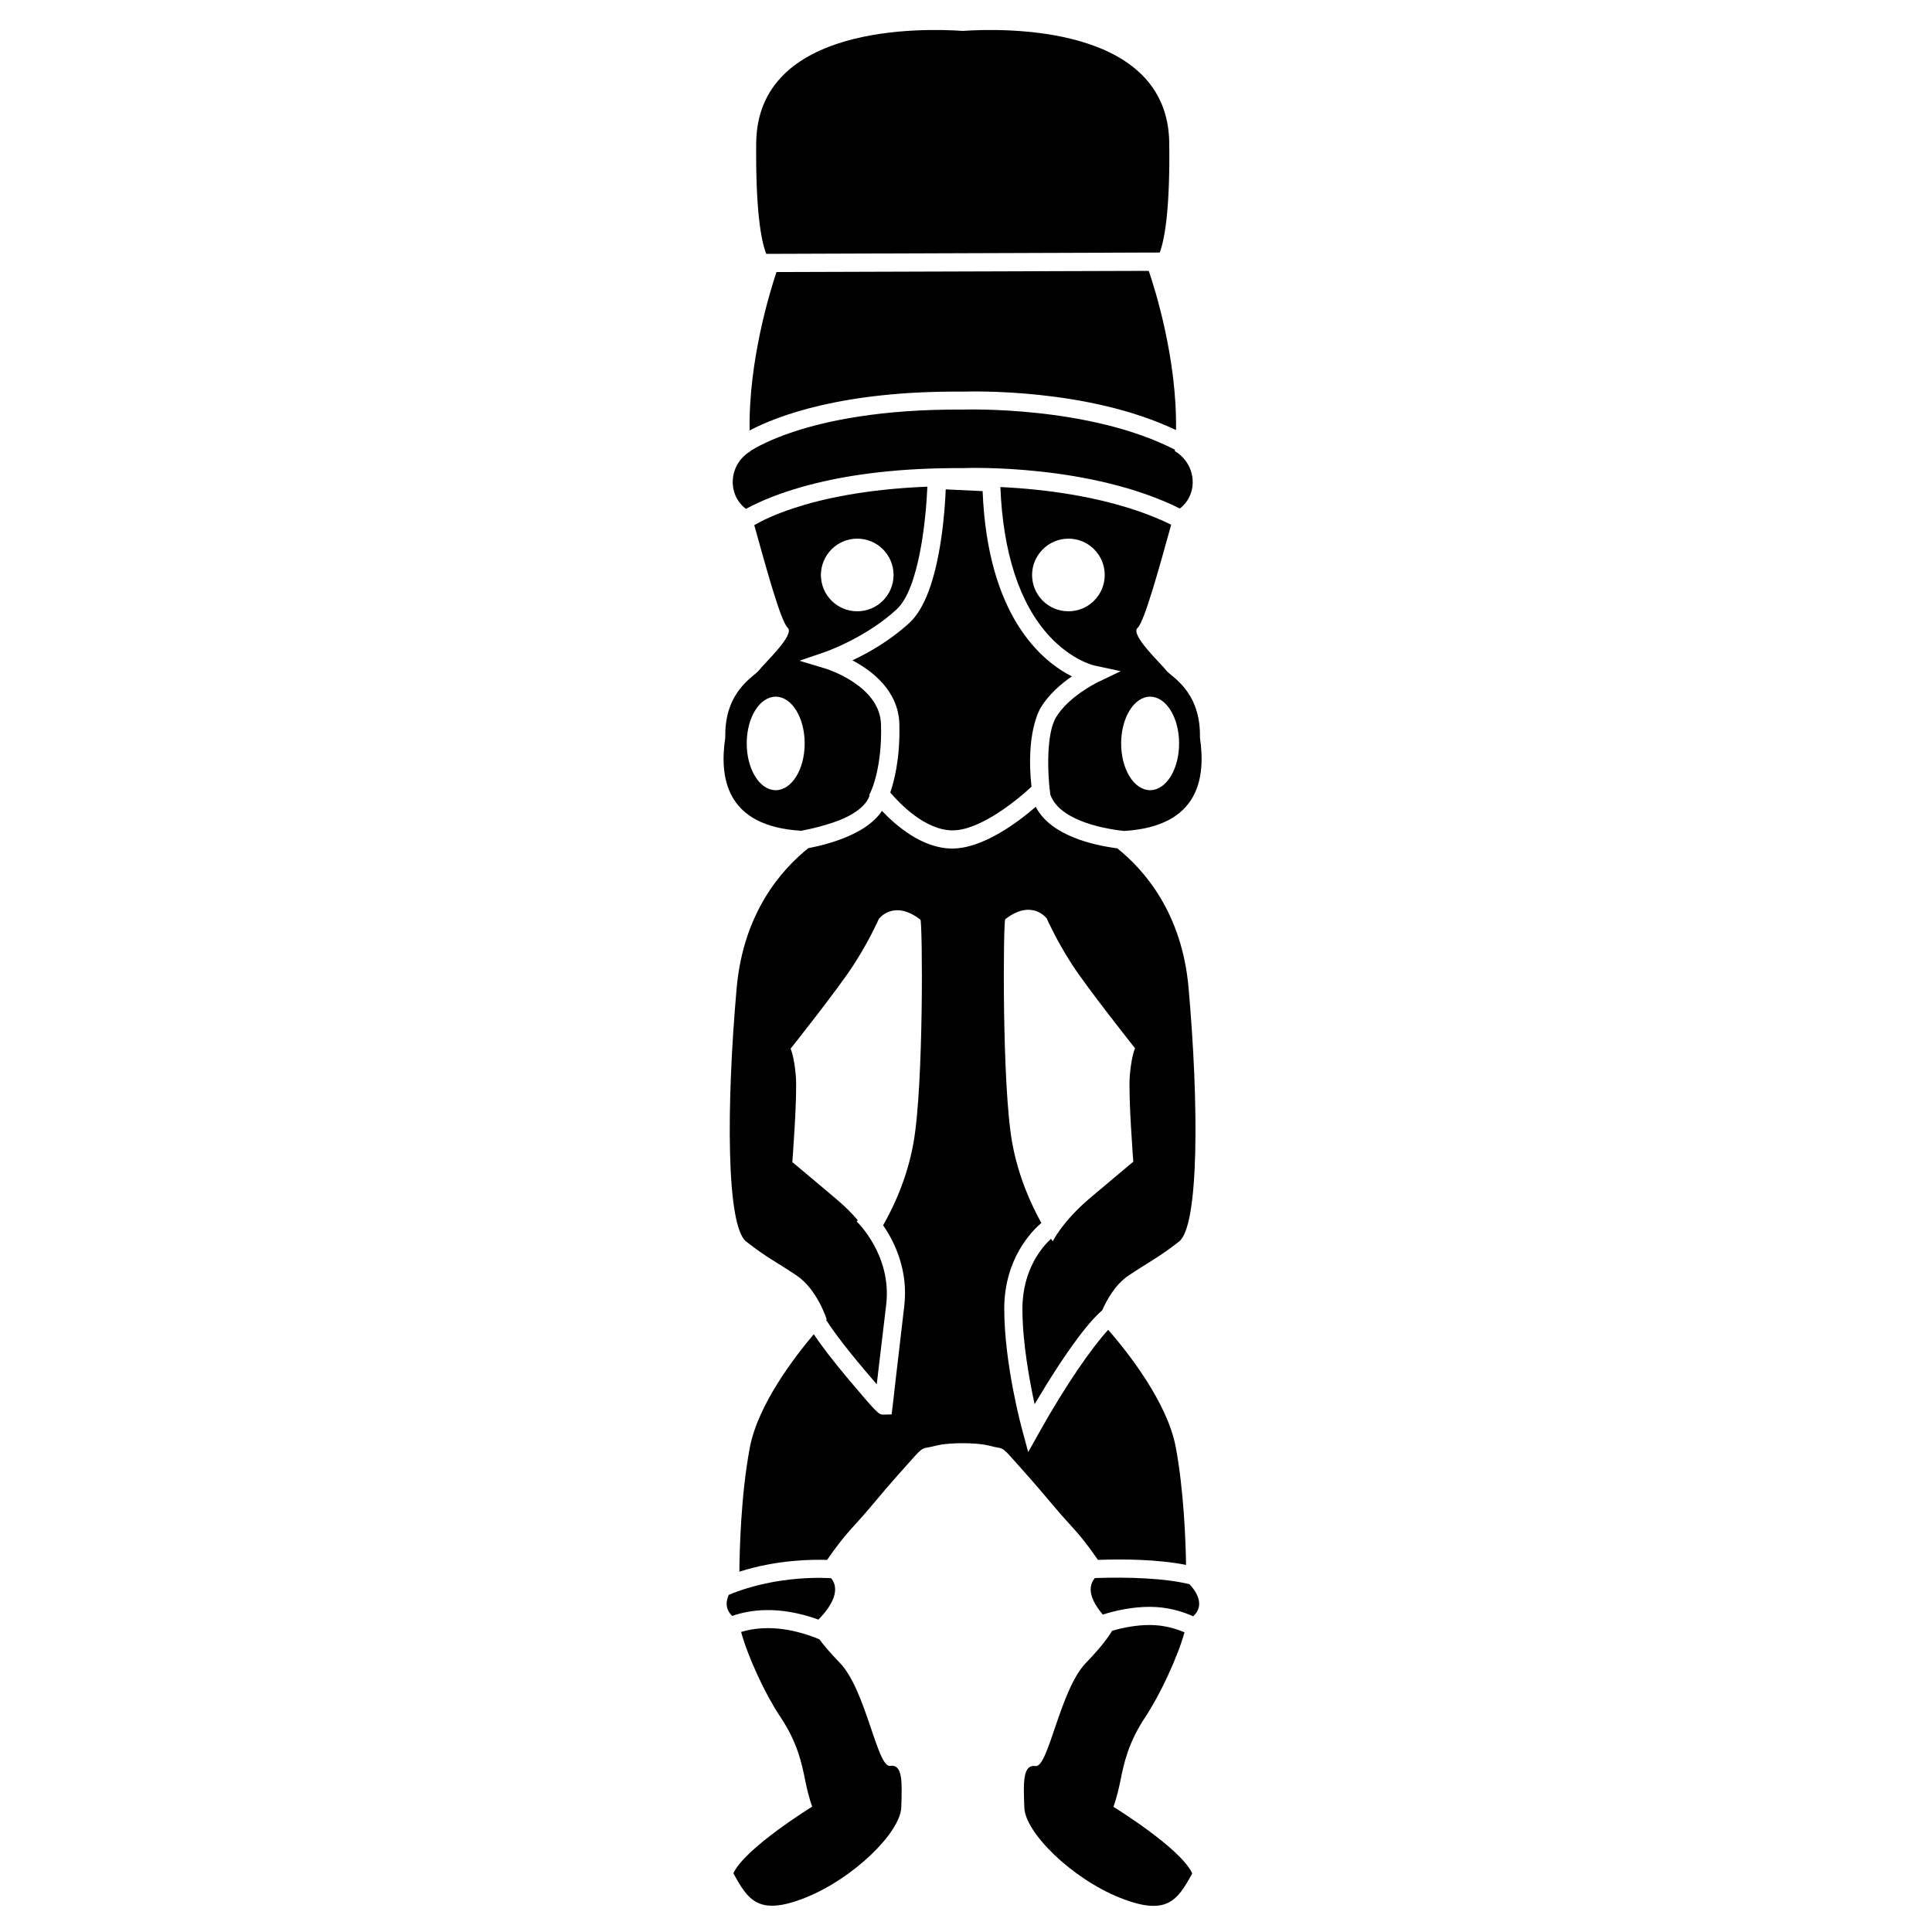 <svg xmlns="http://www.w3.org/2000/svg" xmlns:xlink="http://www.w3.org/1999/xlink" version="1.1" x="0px" y="0px" viewBox="0 0 1000 1000" enable-background="new 0 0 1000 1000" xml:space="preserve"><path d="M605.2,74.1c-0.6-61.9-87.1-59.5-106.9-58.1c-19.8-1.4-106.3-3.8-106.9,58.1c-0.3,33.7,2.3,49.8,5.2,57.3l203.7-0.7  C603.1,123,605.6,106.9,605.2,74.1z"></path><path d="M450.1,411.8l-0.2-0.3l1.2-2.6c0-0.1,5.6-12.2,4.9-34.1c-0.6-19.9-28-28.5-28.3-28.6l-13.9-4.2l13.7-4.7  c0.2-0.1,20.8-7.3,36.6-21.9c11.6-10.7,15.2-46.5,15.9-63.5c-32.6,1.3-55.2,6.5-69.1,11.1c-9.8,3.2-16.5,6.5-20.5,8.8  c5.8,20.8,13.7,49.9,17.3,53.1c4,3.6-12.5,18.8-14.8,22c-2.2,3.1-17.5,10.3-17.5,33.6c0,0.4,0,0.9,0,1.3  c-3.1,20.6,0.2,45.9,39.3,48.2c3.6-0.7,8.3-1.7,13.1-3.2C436.6,424.3,447.5,419.4,450.1,411.8z M443.7,278.8  c10.4,0,18.8,8.4,18.8,18.8s-8.4,18.8-18.8,18.8s-18.8-8.4-18.8-18.8C424.9,287.3,433.3,278.8,443.7,278.8z M401.5,409  c-8.3,0-15-10.8-15-24.2c0-13.4,6.7-24.2,15-24.2s15,10.8,15,24.2S409.8,409,401.5,409z"></path><path d="M498.3,202.7c4-0.1,64.5-2,110.4,19.9c0.6-36.6-10.9-73.1-14.1-82.4l-192.7,0.6c-3.4,10.2-14.5,46.1-13.9,82  C402.3,215.3,436.1,202.2,498.3,202.7z"></path><path d="M543.1,329.2c11.7,12.7,23.3,15.3,23.5,15.3l13.5,2.9l-12.5,6c-0.1,0.1-14.3,7-20.9,17.7c-5.4,8.8-4.3,29.9-3.4,37.3  l0.3,2.3l-0.1,0.1c4,13.1,25.7,18,38.4,19.3c39-2.4,42.2-27.7,39.2-48.2c0-0.4,0-0.9,0-1.3c0-23.3-15.2-30.5-17.5-33.6  c-2.2-3.1-18.8-18.4-14.8-22c3.6-3.2,11.6-32.6,17.4-53.4c-29.2-14.4-66.2-18.5-88.4-19.5C519.1,285.9,527.7,312.5,543.1,329.2z   M595.3,360.6c8.3,0,15,10.8,15,24.2c0,13.4-6.7,24.2-15,24.2s-15-10.8-15-24.2C580.3,371.5,587,360.6,595.3,360.6z M553,278.8  c10.4,0,18.8,8.4,18.8,18.8s-8.4,18.8-18.8,18.8s-18.8-8.4-18.8-18.8C534.2,287.3,542.7,278.8,553,278.8z"></path><path d="M498.3,242.3c4-0.2,66.3-2,112.4,20.9c9.8-7.6,8.6-23-2.6-29.7c0-0.2,0-0.5,0.1-0.7c-44.6-23-109-20.8-109.7-20.8h-0.1h-0.1  c-42.6-0.3-71,6-87.3,11.4c-11.6,3.8-18.8,7.7-22.5,9.9c0,0.1,0,0.2,0,0.2c-11.3,6.7-12.4,22.3-2.4,29.9  C399.3,256.2,433.3,241.9,498.3,242.3z"></path><path d="M383.6,844.7c3.5,12.9,12.5,32.3,20.2,43.8c9,13.4,11.2,24.2,13,33.2s3.6,13.4,3.6,13.4s-34.9,21.5-40.8,34.5  c7.6,13.9,13,22.4,37.6,12.5s48.8-33.6,49.3-46.6c0.4-13,0.9-22.4-5.8-21.5c-6.7,0.9-12.5-39.4-26-53.3c-5-5.2-8.4-9.2-10.6-12.2  C405.5,840.8,391.8,842.2,383.6,844.7z"></path><path d="M377.2,825.5c-1.5,3.3-1.9,7.4,1.8,10.9c9.1-3.2,24.2-5.5,44.6,1.9c4.9-4.9,12.3-14.4,6.6-21.4  C429.5,816.8,402.7,814.8,377.2,825.5z"></path><path d="M617.6,836.6c6.5-6,1.2-13.3-1.9-16.6c-12.7-3.2-32.4-3.8-49-3.2c-5,5.9-0.4,13.6,4.1,18.9c7-2.2,15.4-4,24.3-4  C604,831.7,611.6,833.9,617.6,836.6z"></path><path d="M575.6,844.1c-1.6,2.8-5.3,8.1-13.6,16.7c-13.4,13.9-19.3,54.2-26,53.3s-6.3,8.5-5.8,21.5c0.4,13,24.6,36.7,49.3,46.6  c24.6,9.9,30,1.3,37.6-12.5c-5.8-13-40.8-34.5-40.8-34.5s1.8-4.5,3.6-13.4c1.8-9,4-19.7,13-33.2c7.6-11.5,16.6-30.8,20.2-43.7  c-4.9-2.1-11-3.8-17.9-3.8C588.2,841.1,581.4,842.4,575.6,844.1z"></path><path d="M613.9,810c-0.2-12.9-1.2-38.7-5.3-60.8c-4.4-23.6-25.3-49.8-35-60.9c-8.3,9-21.9,28.4-35.8,53.3l-5.6,10l-3-11.1  c-0.4-1.4-9.4-34.5-9.4-63.1c0-26.1,14.6-40.5,19.2-44.4c-5-9-11.9-23.7-15.1-41.6c-5.4-30-4.6-114.8-3.6-115.6  c13.9-10.8,21.5-0.4,21.5-0.4s4.9,11.2,13,23.7s32.7,43.5,32.7,43.5s-1.8,3.6-2.7,13.9c-0.9,10.3,1.8,44.8,1.8,44.8  s-8.1,6.7-22.4,18.8c-14.3,12.1-19.3,22.4-19.3,22.4s-0.3-0.5-0.9-1.3c-4.4,4-14.8,15.8-14.8,36.3c0,17.4,3.7,37.2,6.3,49.3  c3.3-5.5,7.6-12.6,12.3-19.8c10.6-16.1,17.7-24.5,22.7-28.8c2.3-5.2,6.8-13.5,13.8-18.1c10.8-7.2,15.7-9.4,26-17.5  s10.3-70.3,4.9-131.3c-3.4-38.9-23.1-61.2-36.9-72.2c-12.3-1.6-34.5-6.5-42.2-21.5c-9.1,7.9-27.3,21.6-43.2,21.6  c-15.6,0-29.3-12-36.4-19.5c-4.5,6.8-13.2,12.3-26,16.3c-4.4,1.4-8.6,2.3-12.1,3c-13.8,11-33.6,33.3-37.1,72.3  c-5.4,60.9-5.4,123.2,4.9,131.3s15.2,10.3,26,17.5s15.7,22.8,15.7,22.8s-0.1,0.1-0.3,0.3c6.2,9.8,18.4,24.3,26.2,33.3  c1.1-9.5,2.9-24.7,4.9-41.3c3-25.6-15.2-42.9-15.3-43l0.6-0.6c-2.9-3.4-6.6-7.2-11.5-11.3c-14.3-12.1-22.4-18.8-22.4-18.8  s2.7-34.5,1.8-44.8c-0.9-10.3-2.7-13.9-2.7-13.9s24.6-30.9,32.7-43.5c8.1-12.5,13-23.7,13-23.7s7.6-10.3,21.5,0.4  c1.1,0.8,1.8,85.6-3.6,115.6c-3.3,18.6-10.6,33.7-15.7,42.6c6,8.7,13.2,23.5,10.9,42.2c-3.3,27.9-6,51.5-6,51.7l-0.5,4l-4,0.1  c-0.2,0-0.3,0-0.5,0c-2.2,0-3.4-1.2-18-18.5c-7.8-9.3-13.8-17.1-17.8-23.1c-10.2,12.1-28.9,36.5-33.1,58.7  c-4.6,24.3-5.3,53-5.4,64.2c20-6.4,38.6-6.3,45.4-6.1c10.5-15.1,12.6-15.6,23.1-28.1c11.6-13.9,13.9-16.1,20.6-23.7  c6.7-7.6,5.4-5.4,12.1-7.2c4.6-1.2,10.5-1.4,13.9-1.4l0,0c0.1,0,0.3,0,0.4,0s0.3,0,0.4,0l0,0c3.4,0,9.4,0.2,13.9,1.4  c6.7,1.8,5.4-0.4,12.1,7.2c6.7,7.6,9,9.9,20.6,23.7c10.5,12.5,12.6,13,23.1,28.1C581.3,806.9,599.5,807.1,613.9,810z"></path><path d="M538.7,366.2c4.3-7,10.8-12.5,16.1-16.1c-15.4-7.8-43.6-30.8-46.2-95.9l-19.1-0.9c-0.2,5.5-0.8,14.9-2.3,25.2  c-3.2,21.9-8.7,36.7-16.5,43.9c-10,9.2-21.4,15.6-29.5,19.4c10.1,5.3,23.8,15.7,24.3,32.8c0.5,18.3-2.9,30.4-4.7,35.6  c4.5,5.3,17.9,19.6,32.3,19.6c13.9,0,32.8-15.1,40.8-22.6C530.9,379.8,537.9,367.6,538.7,366.2z"></path></svg>